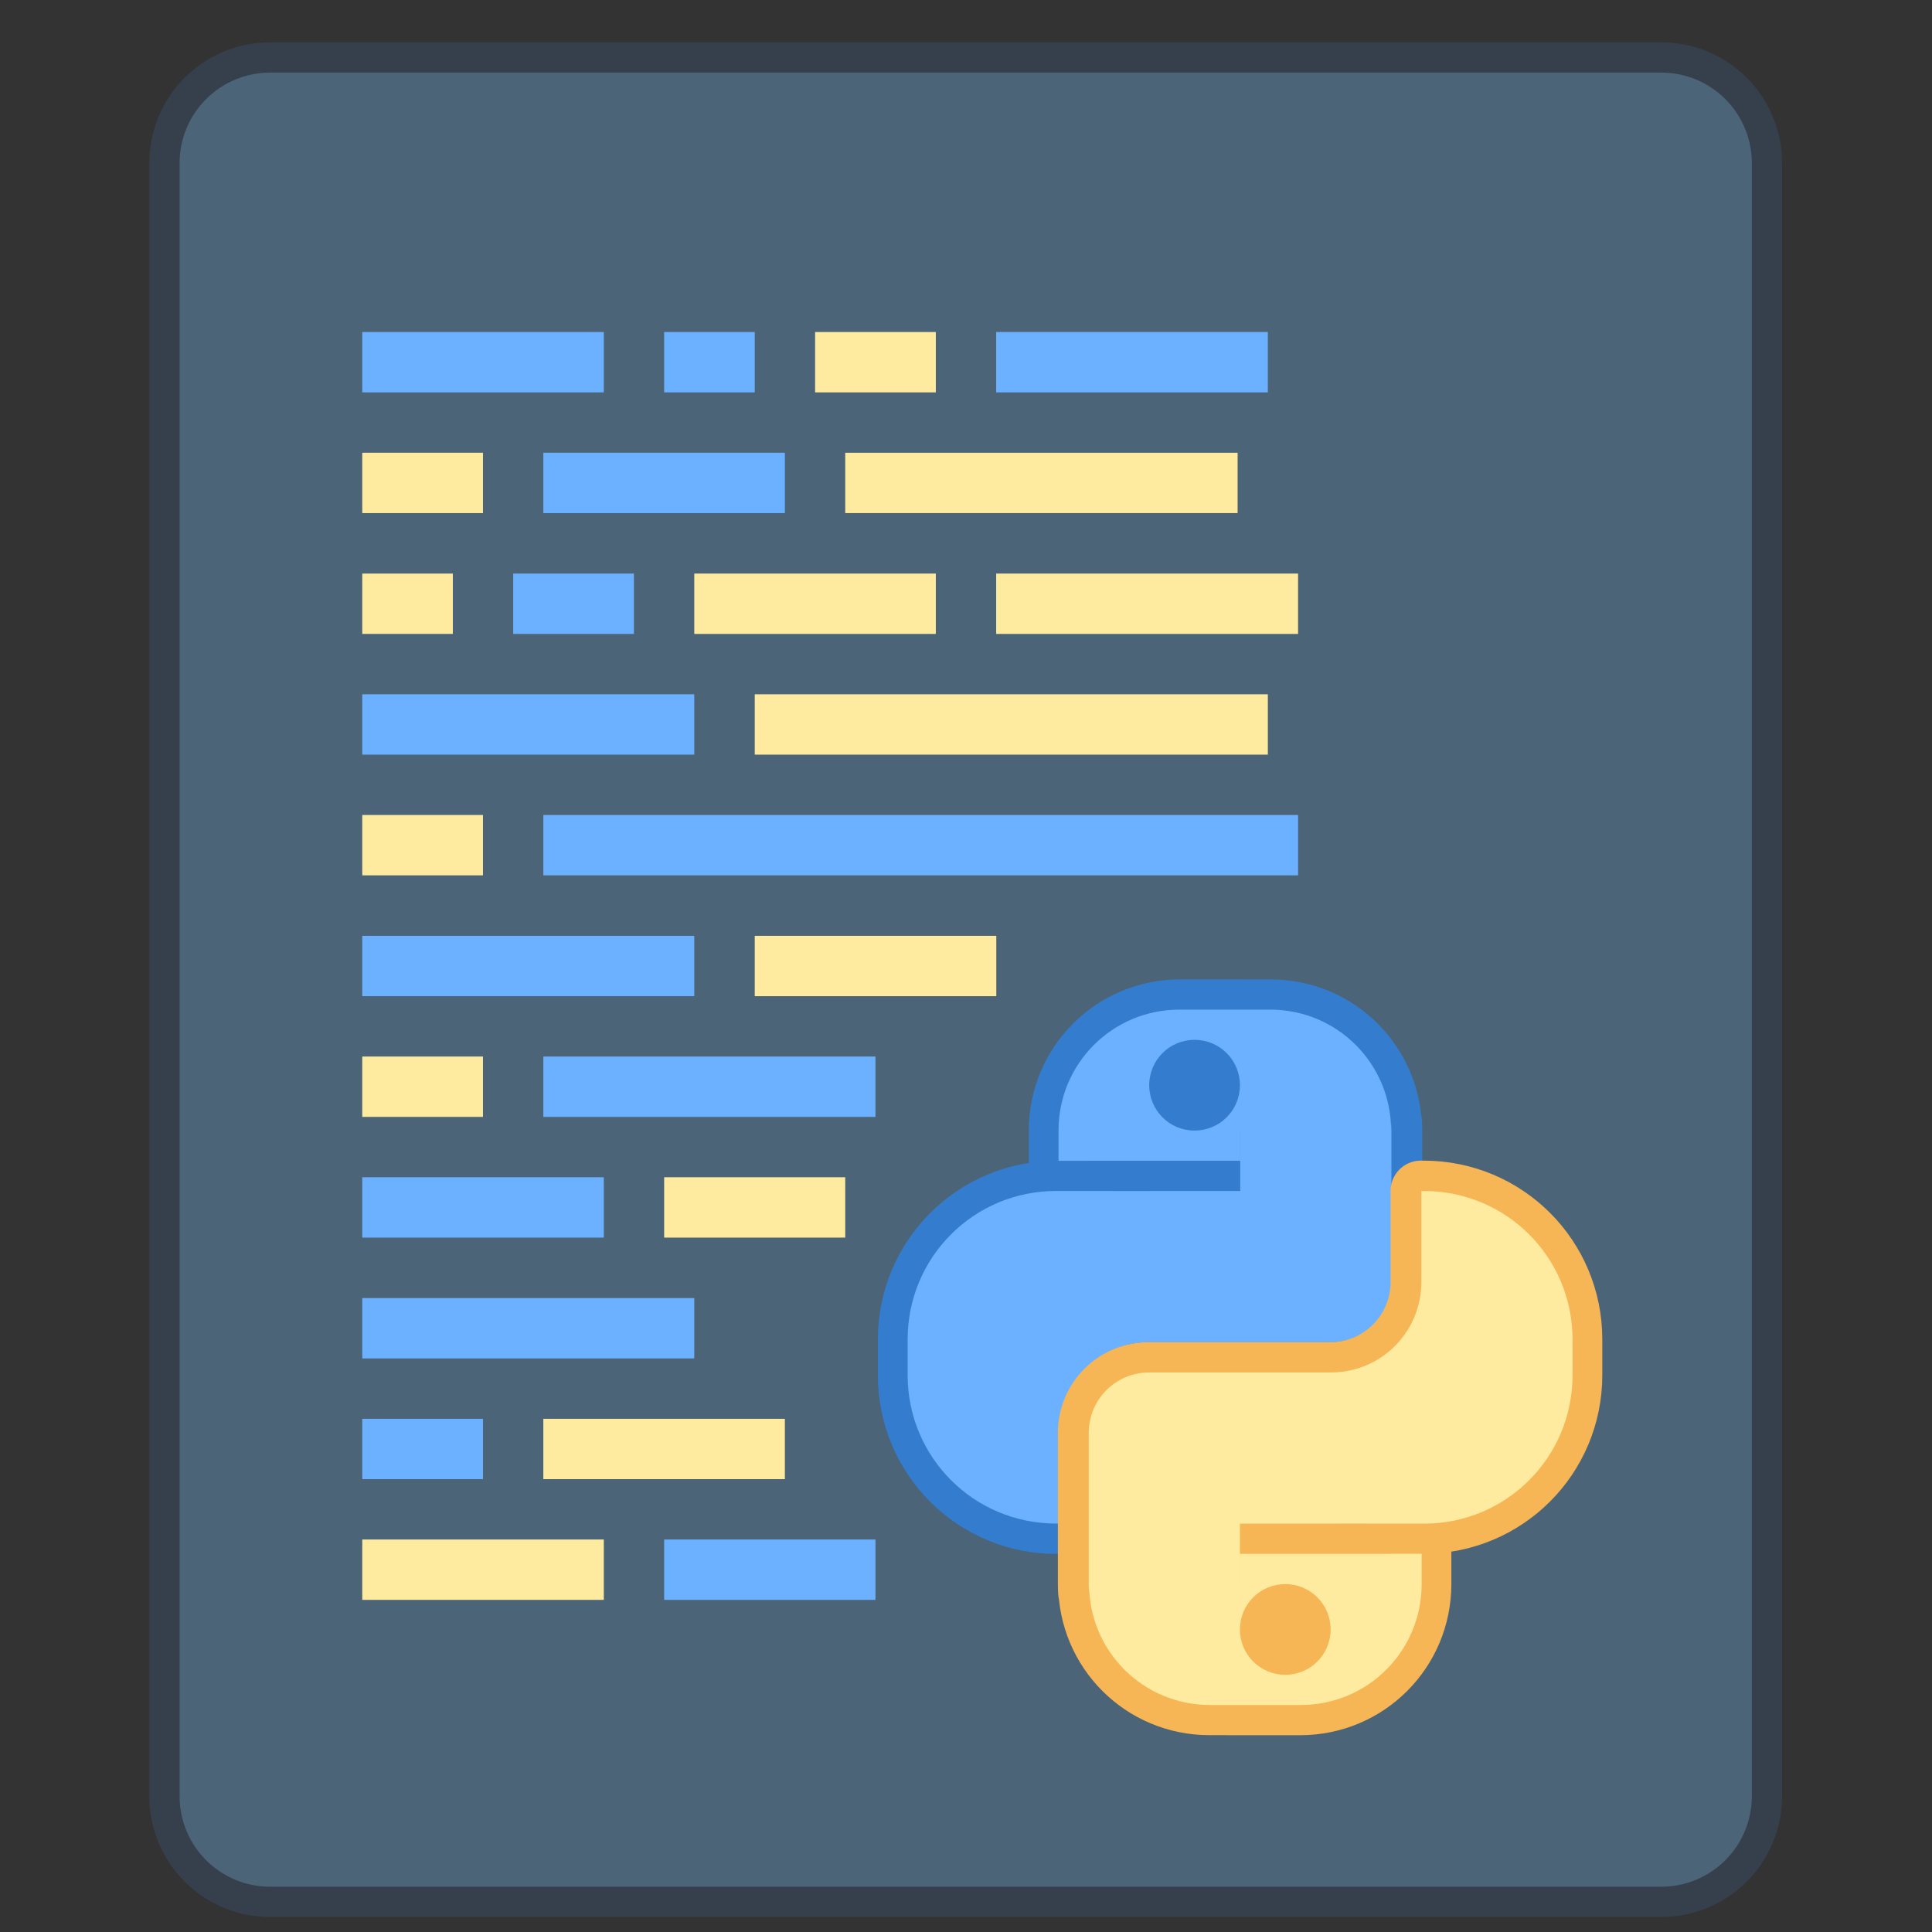 <?xml version="1.0" encoding="UTF-8" standalone="no"?>
<!-- Created with Inkscape (http://www.inkscape.org/) -->

<svg
   width="64"
   height="64"
   viewBox="0 0 16.933 16.933"
   version="1.1"
   id="svg5"
   inkscape:version="1.2.1 (9c6d41e410, 2022-07-14)"
   sodipodi:docname="application-x-python-bytecode.svg"
   xml:space="preserve"
   xmlns:inkscape="http://www.inkscape.org/namespaces/inkscape"
   xmlns:sodipodi="http://sodipodi.sourceforge.net/DTD/sodipodi-0.dtd"
   xmlns="http://www.w3.org/2000/svg"
   xmlns:svg="http://www.w3.org/2000/svg"><rect x="0" y="0" width="16.933" height="16.933" fill="#333333" stroke="none"/><sodipodi:namedview
     id="namedview7"
     pagecolor="#ffffff"
     bordercolor="#000000"
     borderopacity="0.25"
     inkscape:showpageshadow="false"
     inkscape:pageopacity="0.0"
     inkscape:pagecheckerboard="0"
     inkscape:deskcolor="#d1d1d1"
     inkscape:document-units="px"
     showgrid="true"
     inkscape:zoom="10.24"
     inkscape:cx="37.841797"
     inkscape:cy="23.535156"
     inkscape:window-width="2160"
     inkscape:window-height="1330"
     inkscape:window-x="0"
     inkscape:window-y="0"
     inkscape:window-maximized="1"
     inkscape:current-layer="layer1"><inkscape:grid
       type="xygrid"
       id="grid290"
       originx="0"
       originy="0" /></sodipodi:namedview><defs
     id="defs2" /><g
     inkscape:label="Capa 1"
     inkscape:groupmode="layer"
     id="layer1"><g
       id="g25007"
       transform="translate(-1.323,-0.265)"><g
         transform="matrix(0.265,0,0,0.265,11.377,-67.641)"
         id="g1769"><path
           sodipodi:nodetypes="sssssssss"
           inkscape:connector-curvature="0"
           style="opacity:1;fill:#36404d;fill-opacity:1;stroke:none;stroke-width:2;stroke-linecap:round;stroke-linejoin:round;stroke-miterlimit:4;stroke-dasharray:none;stroke-dashoffset:0;stroke-opacity:1"
           d="m -29,257.65 h 46 c 2.216,0 4,1.784 4,4 v 54 c 0,2.216 -1.784,4 -4,4 h -46 c -2.216,0 -4,-1.784 -4,-4 v -54 c 0,-2.216 1.784,-4 4,-4 z"
           id="rect971" /><path
           sodipodi:nodetypes="sssssssss"
           inkscape:connector-curvature="0"
           style="opacity:1;fill:#4b6477;fill-opacity:1;stroke:none;stroke-width:2;stroke-linecap:round;stroke-linejoin:round;stroke-miterlimit:4;stroke-dasharray:none;stroke-dashoffset:0;stroke-opacity:1"
           d="m -29,258.65 h 46 c 1.662,0 3,1.338 3,3 v 54 c 0,1.662 -1.338,3 -3,3 h -46 c -1.662,0 -3,-1.338 -3,-3 v -54 c 0,-1.662 1.338,-3 3,-3 z"
           id="rect971-2" /></g><path
         id="path1121"
         d="M 4.498,3.175 V 3.704 H 6.615 V 3.175 Z"
         style="fill:#6bb1ff;fill-opacity:1;stroke:none;stroke-width:0.529;stroke-linecap:round;stroke-linejoin:round;stroke-miterlimit:4;stroke-dasharray:none;stroke-dashoffset:0;stroke-opacity:1"
         inkscape:connector-curvature="0" /><path
         id="path1119"
         d="m 7.144,3.175 v 0.529 h 0.794 V 3.175 Z"
         style="fill:#6bb1ff;fill-opacity:1;stroke:none;stroke-width:0.529;stroke-linecap:round;stroke-linejoin:round;stroke-miterlimit:4;stroke-dasharray:none;stroke-dashoffset:0;stroke-opacity:1"
         inkscape:connector-curvature="0" /><path
         id="path1117"
         d="M 8.467,3.175 V 3.704 H 9.525 V 3.175 Z"
         style="fill:#ffeba0;fill-opacity:1;stroke:none;stroke-width:0.529;stroke-linecap:round;stroke-linejoin:round;stroke-miterlimit:4;stroke-dasharray:none;stroke-dashoffset:0;stroke-opacity:1"
         inkscape:connector-curvature="0" /><path
         id="path1115"
         d="m 10.054,3.175 v 0.529 h 2.381 V 3.175 Z"
         style="fill:#6bb1ff;fill-opacity:1;stroke:none;stroke-width:0.529;stroke-linecap:round;stroke-linejoin:round;stroke-miterlimit:4;stroke-dasharray:none;stroke-dashoffset:0;stroke-opacity:1"
         inkscape:connector-curvature="0" /><path
         id="path1113"
         d="M 4.498,4.233 V 4.762 H 5.556 V 4.233 Z"
         style="fill:#ffeba0;fill-opacity:1;stroke:none;stroke-width:0.529;stroke-linecap:round;stroke-linejoin:round;stroke-miterlimit:4;stroke-dasharray:none;stroke-dashoffset:0;stroke-opacity:1"
         inkscape:connector-curvature="0" /><path
         id="path1111"
         d="M 6.085,4.233 V 4.762 H 8.202 V 4.233 Z"
         style="fill:#6bb1ff;fill-opacity:1;stroke:none;stroke-width:0.529;stroke-linecap:round;stroke-linejoin:round;stroke-miterlimit:4;stroke-dasharray:none;stroke-dashoffset:0;stroke-opacity:1"
         inkscape:connector-curvature="0" /><path
         id="path1109"
         d="m 8.731,4.233 v 0.529 h 0.265 1.058 0.529 1.587 V 4.233 h -1.587 -0.529 -1.058 z"
         style="fill:#ffeba0;fill-opacity:1;stroke:none;stroke-width:0.529;stroke-linecap:round;stroke-linejoin:round;stroke-miterlimit:4;stroke-dasharray:none;stroke-dashoffset:0;stroke-opacity:1"
         inkscape:connector-curvature="0" /><path
         id="path1107"
         d="m 4.498,5.292 v 0.529 h 0.794 V 5.292 Z"
         style="fill:#ffeba0;fill-opacity:1;stroke:none;stroke-width:0.529;stroke-linecap:round;stroke-linejoin:round;stroke-miterlimit:4;stroke-dasharray:none;stroke-dashoffset:0;stroke-opacity:1"
         inkscape:connector-curvature="0" /><path
         id="path1105"
         d="M 5.821,5.292 V 5.821 H 6.879 V 5.292 Z"
         style="fill:#6bb1ff;fill-opacity:1;stroke:none;stroke-width:0.529;stroke-linecap:round;stroke-linejoin:round;stroke-miterlimit:4;stroke-dasharray:none;stroke-dashoffset:0;stroke-opacity:1"
         inkscape:connector-curvature="0" /><path
         id="path1103"
         d="M 7.408,5.292 V 5.821 H 9.525 V 5.292 Z"
         style="fill:#ffeba0;fill-opacity:1;stroke:none;stroke-width:0.529;stroke-linecap:round;stroke-linejoin:round;stroke-miterlimit:4;stroke-dasharray:none;stroke-dashoffset:0;stroke-opacity:1"
         inkscape:connector-curvature="0" /><path
         id="path1101"
         d="M 10.054,5.292 V 5.821 H 10.583 12.435 12.7 V 5.292 h -0.265 -1.852 z"
         style="fill:#ffeba0;fill-opacity:1;stroke:none;stroke-width:0.529;stroke-linecap:round;stroke-linejoin:round;stroke-miterlimit:4;stroke-dasharray:none;stroke-dashoffset:0;stroke-opacity:1"
         inkscape:connector-curvature="0" /><path
         id="path1099"
         d="M 4.498,6.35 V 6.879 H 7.408 V 6.35 Z"
         style="fill:#6bb1ff;fill-opacity:1;stroke:none;stroke-width:0.529;stroke-linecap:round;stroke-linejoin:round;stroke-miterlimit:4;stroke-dasharray:none;stroke-dashoffset:0;stroke-opacity:1"
         inkscape:connector-curvature="0" /><path
         id="path1097"
         d="M 7.938,6.35 V 6.879 H 8.467 8.996 9.525 11.906 12.435 V 6.35 H 11.906 9.525 8.996 8.467 Z"
         style="fill:#ffeba0;fill-opacity:1;stroke:none;stroke-width:0.529;stroke-linecap:round;stroke-linejoin:round;stroke-miterlimit:4;stroke-dasharray:none;stroke-dashoffset:0;stroke-opacity:1"
         inkscape:connector-curvature="0" /><path
         id="path1095"
         d="M 4.498,7.408 V 7.937 H 5.556 V 7.408 Z"
         style="fill:#ffeba0;fill-opacity:1;stroke:none;stroke-width:0.529;stroke-linecap:round;stroke-linejoin:round;stroke-miterlimit:4;stroke-dasharray:none;stroke-dashoffset:0;stroke-opacity:1"
         inkscape:connector-curvature="0" /><path
         id="path1093"
         d="M 6.085,7.408 V 7.937 H 8.202 8.731 10.054 10.583 12.171 12.7 V 7.408 H 12.171 10.583 10.054 8.731 8.202 Z"
         style="fill:#6bb1ff;fill-opacity:1;stroke:none;stroke-width:0.529;stroke-linecap:round;stroke-linejoin:round;stroke-miterlimit:4;stroke-dasharray:none;stroke-dashoffset:0;stroke-opacity:1"
         inkscape:connector-curvature="0" /><path
         id="path1091"
         d="M 4.498,8.467 V 8.996 H 7.408 V 8.467 Z"
         style="fill:#6bb1ff;fill-opacity:1;stroke:none;stroke-width:0.529;stroke-linecap:round;stroke-linejoin:round;stroke-miterlimit:4;stroke-dasharray:none;stroke-dashoffset:0;stroke-opacity:1"
         inkscape:connector-curvature="0" /><path
         id="path1089"
         d="m 7.938,8.467 v 0.529 h 0.265 0.794 l 1.058,-1.1e-6 v -0.529 l -1.058,1.1e-6 h -0.794 z"
         style="fill:#ffeba0;fill-opacity:1;stroke:none;stroke-width:0.529;stroke-linecap:round;stroke-linejoin:round;stroke-miterlimit:4;stroke-dasharray:none;stroke-dashoffset:0;stroke-opacity:1"
         inkscape:connector-curvature="0"
         sodipodi:nodetypes="ccccccccc" /><path
         id="path1087"
         d="m 4.498,9.525 v 0.529 H 5.556 V 9.525 Z"
         style="fill:#ffeba0;fill-opacity:1;stroke:none;stroke-width:0.529;stroke-linecap:round;stroke-linejoin:round;stroke-miterlimit:4;stroke-dasharray:none;stroke-dashoffset:0;stroke-opacity:1"
         inkscape:connector-curvature="0" /><path
         id="path1085"
         d="m 6.085,9.525 v 0.529 l 1.852,10e-6 H 8.467 8.996 V 9.525 H 8.467 7.938 Z"
         style="fill:#6bb1ff;fill-opacity:1;stroke:none;stroke-width:0.529;stroke-linecap:round;stroke-linejoin:round;stroke-miterlimit:4;stroke-dasharray:none;stroke-dashoffset:0;stroke-opacity:1"
         inkscape:connector-curvature="0"
         sodipodi:nodetypes="ccccccccc" /><path
         id="path1083"
         d="m 4.498,10.583 v 0.529 h 2.117 v -0.529 z"
         style="fill:#6bb1ff;fill-opacity:1;stroke:none;stroke-width:0.529;stroke-linecap:round;stroke-linejoin:round;stroke-miterlimit:4;stroke-dasharray:none;stroke-dashoffset:0;stroke-opacity:1"
         inkscape:connector-curvature="0" /><path
         id="path1081"
         d="m 7.144,10.583 v 0.529 h 1.058 l 0.529,6e-6 v -0.529 l -0.529,10e-7 z"
         style="fill:#ffeba0;fill-opacity:1;stroke:none;stroke-width:0.529;stroke-linecap:round;stroke-linejoin:round;stroke-miterlimit:4;stroke-dasharray:none;stroke-dashoffset:0;stroke-opacity:1"
         inkscape:connector-curvature="0"
         sodipodi:nodetypes="ccccccc" /><path
         id="path1079"
         d="m 4.498,11.642 v 0.529 h 2.91 v -0.529 z"
         style="fill:#6bb1ff;fill-opacity:1;stroke:none;stroke-width:0.529;stroke-linecap:round;stroke-linejoin:round;stroke-miterlimit:4;stroke-dasharray:none;stroke-dashoffset:0;stroke-opacity:1"
         inkscape:connector-curvature="0" /><path
         id="path1075"
         d="m 4.498,12.7 v 0.529 h 1.058 v -0.529 z"
         style="fill:#6bb1ff;fill-opacity:1;stroke:none;stroke-width:0.529;stroke-linecap:round;stroke-linejoin:round;stroke-miterlimit:4;stroke-dasharray:none;stroke-dashoffset:0;stroke-opacity:1"
         inkscape:connector-curvature="0" /><path
         id="path1073"
         d="m 6.085,12.7 v 0.529 l 1.058,2e-6 H 7.673 8.202 v -0.529 H 7.673 7.144 Z"
         style="fill:#ffeba0;fill-opacity:1;stroke:none;stroke-width:0.529;stroke-linecap:round;stroke-linejoin:round;stroke-miterlimit:4;stroke-dasharray:none;stroke-dashoffset:0;stroke-opacity:1"
         inkscape:connector-curvature="0"
         sodipodi:nodetypes="ccccccccc" /><path
         id="path1071"
         d="m 4.498,13.758 v 0.529 h 2.117 v -0.529 z"
         style="fill:#ffeba0;fill-opacity:1;stroke:none;stroke-width:0.529;stroke-linecap:round;stroke-linejoin:round;stroke-miterlimit:4;stroke-dasharray:none;stroke-dashoffset:0;stroke-opacity:1"
         inkscape:connector-curvature="0" /><path
         id="rect1001"
         d="m 7.144,13.758 v 0.529 h 1.058 l 0.794,10e-6 v -0.529 l -0.794,-10e-6 z"
         style="fill:#6bb1ff;fill-opacity:1;stroke:none;stroke-width:0.529;stroke-linecap:round;stroke-linejoin:round;stroke-miterlimit:4;stroke-dasharray:none;stroke-dashoffset:0;stroke-opacity:1"
         inkscape:connector-curvature="0"
         sodipodi:nodetypes="ccccccc" /></g><g
       id="g10284"
       transform="matrix(0.265,0,0,0.265,-2.91,-65.524)"><g
         id="path5320-7"
         transform="matrix(1.467,0,0,1.467,-30.502,274.217)"
         style="fill:#347cce;fill-opacity:1"><path
           id="path9356"
           style="color:#000000;fill:#347cce;fill-opacity:1;stroke:#347cce;stroke-width:1.364;stroke-linecap:round;stroke-linejoin:round;stroke-miterlimit:1.8;stroke-opacity:1;paint-order:stroke fill markers"
           d="m 54.881,4.387 c -1.511,0 -2.727,1.216 -2.727,2.727 v 0.682 h 0.682 v -0.001 h 3.414 V 7.115 h 0.001 v 1.362 l -2.734,0.001 -0.675,-0.001 h -0.743 c -1.855,0 -3.348,1.493 -3.348,3.348 v 0.804 c 0,1.855 1.493,3.348 3.348,3.348 h 0.061 v -2.039 -0.007 -0.007 c 0,-0.071 0.004,-0.14 0.011,-0.209 0.007,-0.069 0.017,-0.136 0.031,-0.202 0.014,-0.066 0.031,-0.132 0.051,-0.196 0.02,-0.064 0.042,-0.127 0.068,-0.188 0.026,-0.061 0.054,-0.121 0.085,-0.178 0.031,-0.058 0.066,-0.114 0.103,-0.168 0.037,-0.054 0.076,-0.107 0.117,-0.157 0.041,-0.05 0.084,-0.099 0.131,-0.145 0.046,-0.046 0.095,-0.089 0.145,-0.131 0.05,-0.041 0.103,-0.081 0.157,-0.117 0.054,-0.037 0.11,-0.071 0.168,-0.103 0.058,-0.031 0.117,-0.059 0.178,-0.085 0.061,-0.026 0.124,-0.048 0.188,-0.068 0.064,-0.02 0.129,-0.037 0.196,-0.051 0.066,-0.014 0.134,-0.024 0.202,-0.031 0.069,-0.007 0.138,-0.011 0.209,-0.011 h 2.052 0.688 1.357 c 0.755,0 1.364,-0.608 1.364,-1.364 V 9.841 7.113 c 0,-0.065 -0.003,-0.129 -0.007,-0.193 V 7.115 c 0,-1.511 -1.216,-2.727 -2.727,-2.727 z"
           sodipodi:nodetypes="sscccccccccsssscccscssssssssssssscsccsscsccss" /></g><path
         id="path9356-6"
         style="color:#000000;fill:#6bb1ff;stroke:none;stroke-width:2;stroke-linecap:round;stroke-linejoin:round;stroke-miterlimit:1.8;stroke-opacity:1;paint-order:stroke fill markers"
         d="m 49.99,280.652 c -2.216,0 -4,1.784 -4,4 v 1 h 1 v -0.002 h 5.008 v -0.998 h 0.002 V 286.65 l -4.01,0.002 -0.99,-0.002 h -1.09 c -2.72,0 -4.91,2.19 -4.91,4.91 v 1.18 c 0,2.72 2.19,4.91 4.91,4.91 h 0.09 v -2.99 -0.01 -0.01 c 0,-0.104 0.005,-0.206 0.016,-0.307 0.01,-0.101 0.025,-0.199 0.045,-0.297 0.02,-0.098 0.045,-0.193 0.074,-0.287 0.029,-0.094 0.062,-0.186 0.1,-0.275 0.038,-0.089 0.079,-0.177 0.125,-0.262 0.046,-0.085 0.097,-0.167 0.15,-0.246 0.054,-0.08 0.111,-0.157 0.172,-0.23 0.061,-0.074 0.124,-0.145 0.191,-0.213 0.068,-0.068 0.139,-0.131 0.213,-0.191 0.074,-0.061 0.151,-0.118 0.23,-0.172 0.08,-0.054 0.161,-0.104 0.246,-0.15 0.085,-0.046 0.172,-0.087 0.262,-0.125 0.089,-0.038 0.182,-0.071 0.275,-0.1 0.094,-0.029 0.19,-0.054 0.287,-0.074 0.097,-0.02 0.196,-0.035 0.297,-0.045 0.101,-0.01 0.203,-0.016 0.307,-0.016 h 3.01 1.01 1.99 c 1.108,0 2,-0.892 2,-2 v -1 -4 c 0,-0.095 -0.004,-0.189 -0.01,-0.283 v 0.285 c 0,-2.216 -1.784,-4 -4,-4 z m 0.5,1 c 0.831,0 1.5,0.669 1.5,1.5 0,0.831 -0.669,1.5 -1.5,1.5 -0.831,0 -1.5,-0.669 -1.5,-1.5 0,-0.831 0.669,-1.5 1.5,-1.5 z" /><g
         id="path5320-7-0"
         transform="matrix(-1.467,0,0,-1.467,134.492,310.085)"
         style="fill:#f7b656;fill-opacity:1;stroke:#f7b656;stroke-opacity:1"><path
           id="path9356-62"
           style="color:#000000;fill:#f7b656;fill-opacity:1;stroke:#f7b656;stroke-width:1.364;stroke-linecap:round;stroke-linejoin:round;stroke-miterlimit:1.8;stroke-opacity:1;paint-order:stroke fill markers"
           d="m 54.881,4.387 c -1.511,0 -2.727,1.216 -2.727,2.727 v 0.682 h 0.682 v -0.001 h 3.414 V 7.115 h 0.001 v 1.362 l -2.734,0.001 -0.675,-0.001 h -0.743 c -1.855,0 -3.348,1.493 -3.348,3.348 v 0.804 c 0,1.855 1.493,3.348 3.348,3.348 h 0.061 v -2.039 -0.007 -0.007 c 0,-0.071 0.004,-0.14 0.011,-0.209 0.007,-0.069 0.017,-0.136 0.031,-0.202 0.014,-0.066 0.031,-0.132 0.051,-0.196 0.02,-0.064 0.042,-0.127 0.068,-0.188 0.026,-0.061 0.054,-0.121 0.085,-0.178 0.031,-0.058 0.066,-0.114 0.103,-0.168 0.037,-0.054 0.076,-0.107 0.117,-0.157 0.041,-0.05 0.084,-0.099 0.131,-0.145 0.046,-0.046 0.095,-0.089 0.145,-0.131 0.05,-0.041 0.103,-0.081 0.157,-0.117 0.054,-0.037 0.11,-0.071 0.168,-0.103 0.058,-0.031 0.117,-0.059 0.178,-0.085 0.061,-0.026 0.124,-0.048 0.188,-0.068 0.064,-0.02 0.129,-0.037 0.196,-0.051 0.066,-0.014 0.134,-0.024 0.202,-0.031 0.069,-0.007 0.138,-0.011 0.209,-0.011 h 2.052 0.688 1.357 c 0.755,0 1.364,-0.608 1.364,-1.364 V 9.841 7.113 c 0,-0.065 -0.003,-0.129 -0.007,-0.193 V 7.115 c 0,-1.511 -1.216,-2.727 -2.727,-2.727 z"
           sodipodi:nodetypes="sscccccccccsssscccscssssssssssssscsccsscsccss" /></g><path
         id="path9356-6-6"
         style="color:#000000;fill:#ffeba0;fill-opacity:1;stroke:none;stroke-width:2;stroke-linecap:round;stroke-linejoin:round;stroke-miterlimit:1.8;stroke-opacity:1;paint-order:stroke fill markers"
         d="m 57.99,286.652 v 2.99 0.01 0.01 c 0,0.104 -0.005,0.206 -0.016,0.307 -0.01,0.101 -0.025,0.199 -0.045,0.297 -0.02,0.098 -0.045,0.193 -0.074,0.287 -0.029,0.094 -0.062,0.186 -0.1,0.275 -0.038,0.089 -0.079,0.177 -0.125,0.262 -0.046,0.085 -0.097,0.167 -0.15,0.246 -0.054,0.08 -0.111,0.157 -0.172,0.23 -0.061,0.074 -0.124,0.145 -0.191,0.213 -0.068,0.068 -0.139,0.131 -0.213,0.191 -0.074,0.061 -0.151,0.118 -0.23,0.172 -0.08,0.054 -0.161,0.104 -0.246,0.15 -0.085,0.046 -0.172,0.087 -0.262,0.125 -0.089,0.038 -0.182,0.071 -0.275,0.1 -0.094,0.029 -0.19,0.054 -0.287,0.074 -0.097,0.02 -0.196,0.035 -0.297,0.045 -0.101,0.01 -0.203,0.016 -0.307,0.016 h -3.01 -1.01 -1.99 c -1.108,0 -2,0.892 -2,2 v 1 4 c 0,0.095 0.004,0.189 0.01,0.283 V 299.65 c 0,2.216 1.784,4 4,4 h 3 c 2.216,0 4,-1.784 4,-4 v -1 h -1 v 0.002 h -5.008 v 0.998 h -0.002 v -1.998 l 4.01,-0.002 0.99,0.002 h 1.09 c 2.72,0 4.91,-2.19 4.91,-4.91 v -1.18 c 0,-2.72 -2.19,-4.91 -4.91,-4.91 z m -4.5,13 c 0.831,0 1.5,0.669 1.5,1.5 0,0.831 -0.669,1.5 -1.5,1.5 -0.831,0 -1.5,-0.669 -1.5,-1.5 0,-0.831 0.669,-1.5 1.5,-1.5 z" /></g></g></svg>
